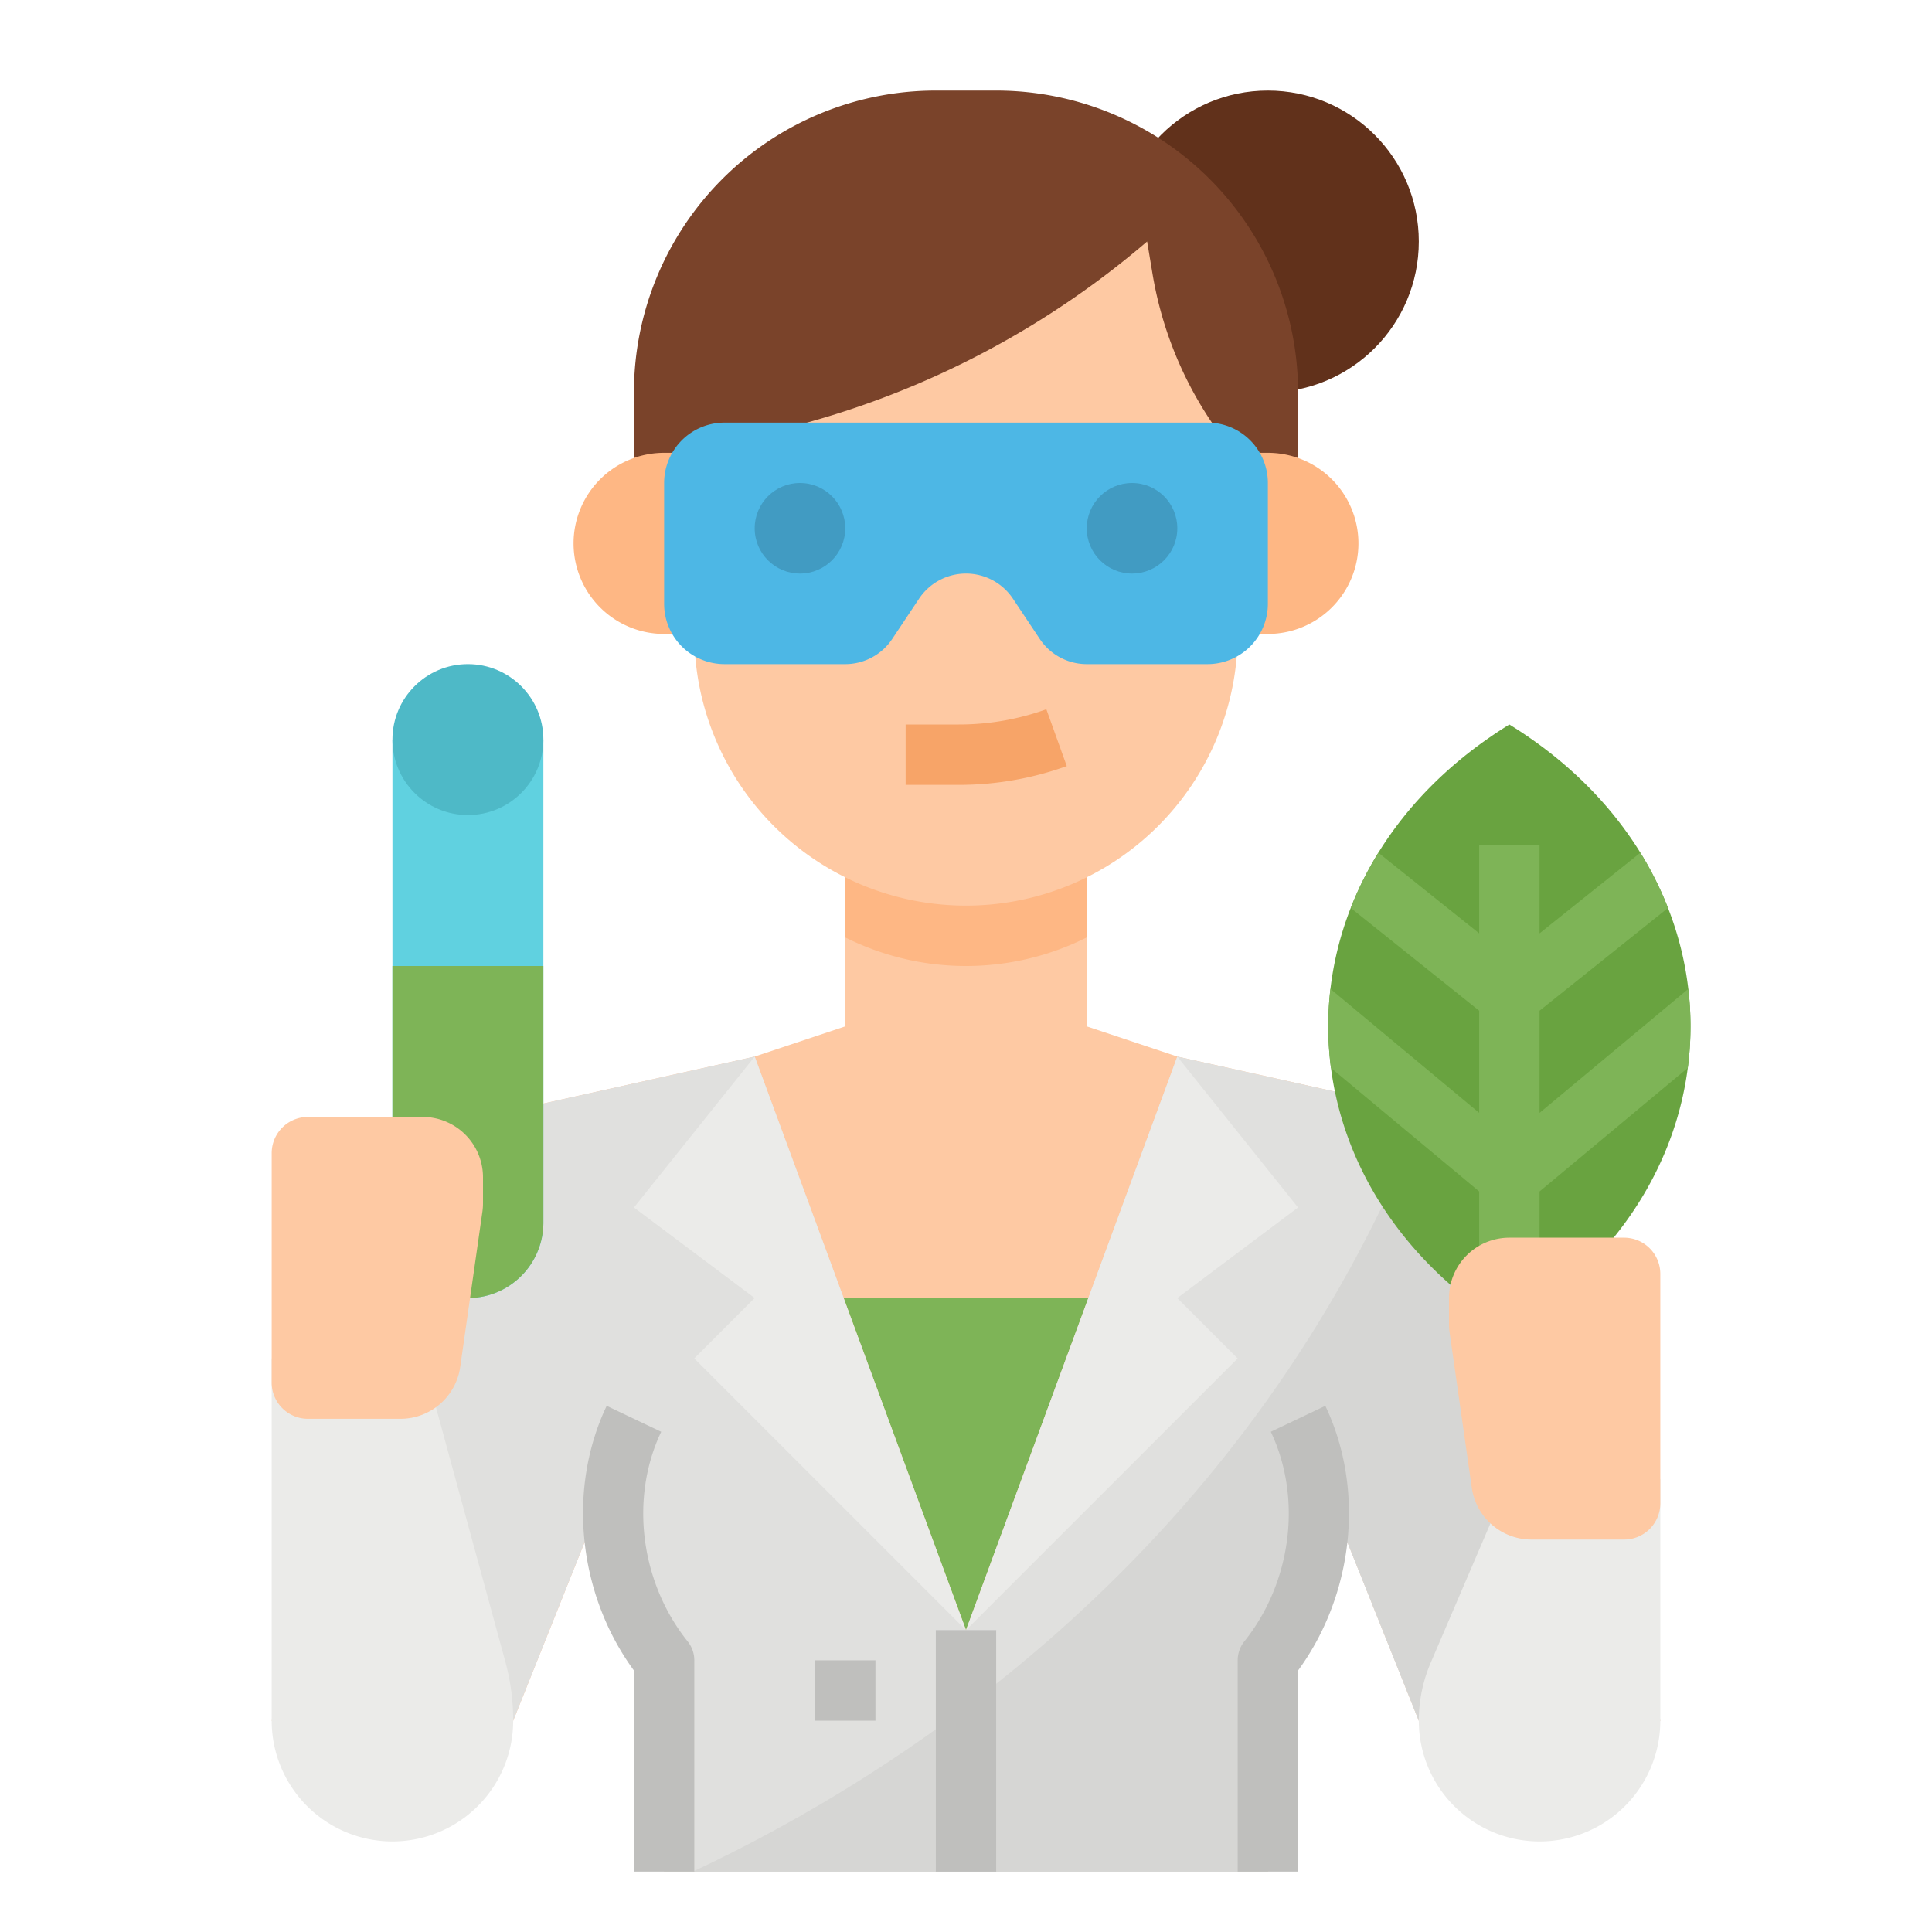 <svg xmlns="http://www.w3.org/2000/svg" viewBox="0 0 512 512"><title>biologist-scientist-occupation-avatar</title><g id="bg"><rect x="-1024" y="-2352" width="4896" height="5520" style="fill:#fff"/></g><g id="Flat"><rect x="168" y="112" width="16" height="16" style="fill:#7a432a"/><path d="M344,376l32,80h64L384,296l-72-16-24-8V216H224v56l-24,8-72,16L72,456h64l32-80c-9.847,20.694-6.13,46.354,8,64v56H336V440C350.13,422.354,353.847,396.694,344,376Z" style="fill:#fec9a3"/><path d="M288,248.427V216H224v32.427a71.4,71.4,0,0,0,64,0Z" style="fill:#feb784"/><path d="M376,456l-29.42-73.56c6.41,19.37,2.12,41.7-10.58,57.56v56H176V440c-12.7-15.86-16.99-38.19-10.58-57.56L136,456H72l56-160,72-16,56,152,56-152,65.28,14.51L384,296l56,160Z" style="fill:#e0e0de"/><path d="M376,456l-29.42-73.56c6.41,19.37,2.12,41.7-10.58,57.56v56H183.62c53.89-25.27,147.6-84.13,193.66-201.49L384,296l56,160Z" style="fill:#d6d6d4"/><polygon points="288.42 344 256 432 223.58 344 288.42 344" style="fill:#7eb457"/><circle cx="336" cy="64" r="40" style="fill:#61311b"/><path d="M176,120h8a0,0,0,0,1,0,0v48a0,0,0,0,1,0,0h-8a24,24,0,0,1-24-24v0A24,24,0,0,1,176,120Z" style="fill:#feb784"/><path d="M256,240h0a72,72,0,0,1-72-72V112a64,64,0,0,1,64-64h16a64,64,0,0,1,64,64v56A72,72,0,0,1,256,240Z" style="fill:#fec9a3"/><path d="M248,24a80,80,0,0,0-80,80h0v16l6.61-.661A234.7,234.7,0,0,0,304,64h0l1.424,8.544A99.834,99.834,0,0,0,344,136h0V104a80,80,0,0,0-80-80Z" style="fill:#7a432a"/><path d="M328,120h8a24,24,0,0,1,24,24v0a24,24,0,0,1-24,24h-8a0,0,0,0,1,0,0V120A0,0,0,0,1,328,120Z" style="fill:#feb784"/><polygon points="200 280 168 320 200 344 184 360 256 432 200 280" style="fill:#ebebe9"/><polygon points="312 280 344 320 312 344 328 360 256 432 312 280" style="fill:#ebebe9"/><path d="M320,176H288a14.951,14.951,0,0,1-12.438-6.656l-7.124-10.688A14.951,14.951,0,0,0,256,152h0a14.951,14.951,0,0,0-12.438,6.656l-7.124,10.688A14.951,14.951,0,0,1,224,176H192a16,16,0,0,1-16-16V128a16,16,0,0,1,16-16H320a16,16,0,0,1,16,16v32A16,16,0,0,1,320,176Z" style="fill:#4db7e5"/><circle cx="212" cy="140" r="12" style="fill:#419bc2"/><path d="M254.111,208H240V192h14.111a68.335,68.335,0,0,0,23.183-4.037l5.412,15.057A84.286,84.286,0,0,1,254.111,208Z" style="fill:#f7a468"/><path d="M104,196h40a0,0,0,0,1,0,0V324a20,20,0,0,1-20,20h0a20,20,0,0,1-20-20V196A0,0,0,0,1,104,196Z" style="fill:#60d1e0"/><path d="M104,324a20,20,0,0,0,40,0V256H104Z" style="fill:#7eb457"/><circle cx="124" cy="196" r="20" style="fill:#4eb9c7"/><path d="M104,488h0a32,32,0,0,1-32-32V360h40l21.9,80.282A59.735,59.735,0,0,1,136,456h0A32,32,0,0,1,104,488Z" style="fill:#ebebe9"/><path d="M81.6,376h24.523a16,16,0,0,0,15.839-13.737l5.877-41.137a16.021,16.021,0,0,0,.161-2.263V312a16,16,0,0,0-16-16H81.6a9.6,9.6,0,0,0-9.6,9.6v60.8A9.6,9.6,0,0,0,81.6,376Z" style="fill:#fec9a3"/><path d="M448,272a84.7,84.7,0,0,1-.72,11.01c-3.08,23.7-16.18,46.61-39.28,63.6q-3.81,2.805-8,5.39-4.185-2.58-8-5.39c-23.1-16.99-36.2-39.9-39.28-63.6a84.816,84.816,0,0,1-.14-20.94,86.418,86.418,0,0,1,5.38-21.45,90.946,90.946,0,0,1,7.32-14.64c7.98-12.92,19.55-24.62,34.72-33.98,15.17,9.36,26.74,21.06,34.72,33.98a90.946,90.946,0,0,1,7.32,14.64,86.418,86.418,0,0,1,5.38,21.45A84.656,84.656,0,0,1,448,272Z" style="fill:#69a340"/><path d="M448,272a84.7,84.7,0,0,1-.72,11.01L408,315.75V384H392V315.75l-39.28-32.74a84.816,84.816,0,0,1-.14-20.94L392,294.92V267.85l-34.04-27.23a90.946,90.946,0,0,1,7.32-14.64L392,247.35V224h16v23.35l26.72-21.37a90.946,90.946,0,0,1,7.32,14.64L408,267.85v27.07l39.42-32.85A84.656,84.656,0,0,1,448,272Z" style="fill:#7eb457"/><path d="M408,488h0a32,32,0,0,0,32-32V392H400l-20.849,48.647A38.978,38.978,0,0,0,376,456h0A32,32,0,0,0,408,488Z" style="fill:#ebebe9"/><path d="M430.4,408H405.877a16,16,0,0,1-15.839-13.737l-5.877-41.137a16.021,16.021,0,0,1-.161-2.263V344a16,16,0,0,1,16-16h30.4a9.6,9.6,0,0,1,9.6,9.6v60.8A9.6,9.6,0,0,1,430.4,408Z" style="fill:#fec9a3"/><circle cx="300" cy="140" r="12" style="fill:#419bc2"/><rect x="248" y="432" width="16" height="64" style="fill:#bfbfbd"/><rect x="216" y="440" width="16" height="16" style="fill:#bfbfbd"/><path d="M344,496H328V440a8,8,0,0,1,1.755-5c12.554-15.678,15.375-38.006,7.021-55.562l14.448-6.876c10.526,22.121,7.568,49.938-7.224,70.146Z" style="fill:#bfbfbd"/><path d="M184,496H168V442.708c-14.792-20.208-17.75-48.025-7.224-70.146l14.448,6.876c-8.354,17.556-5.533,39.884,7.021,55.562A8,8,0,0,1,184,440Z" style="fill:#bfbfbd"/></g></svg>